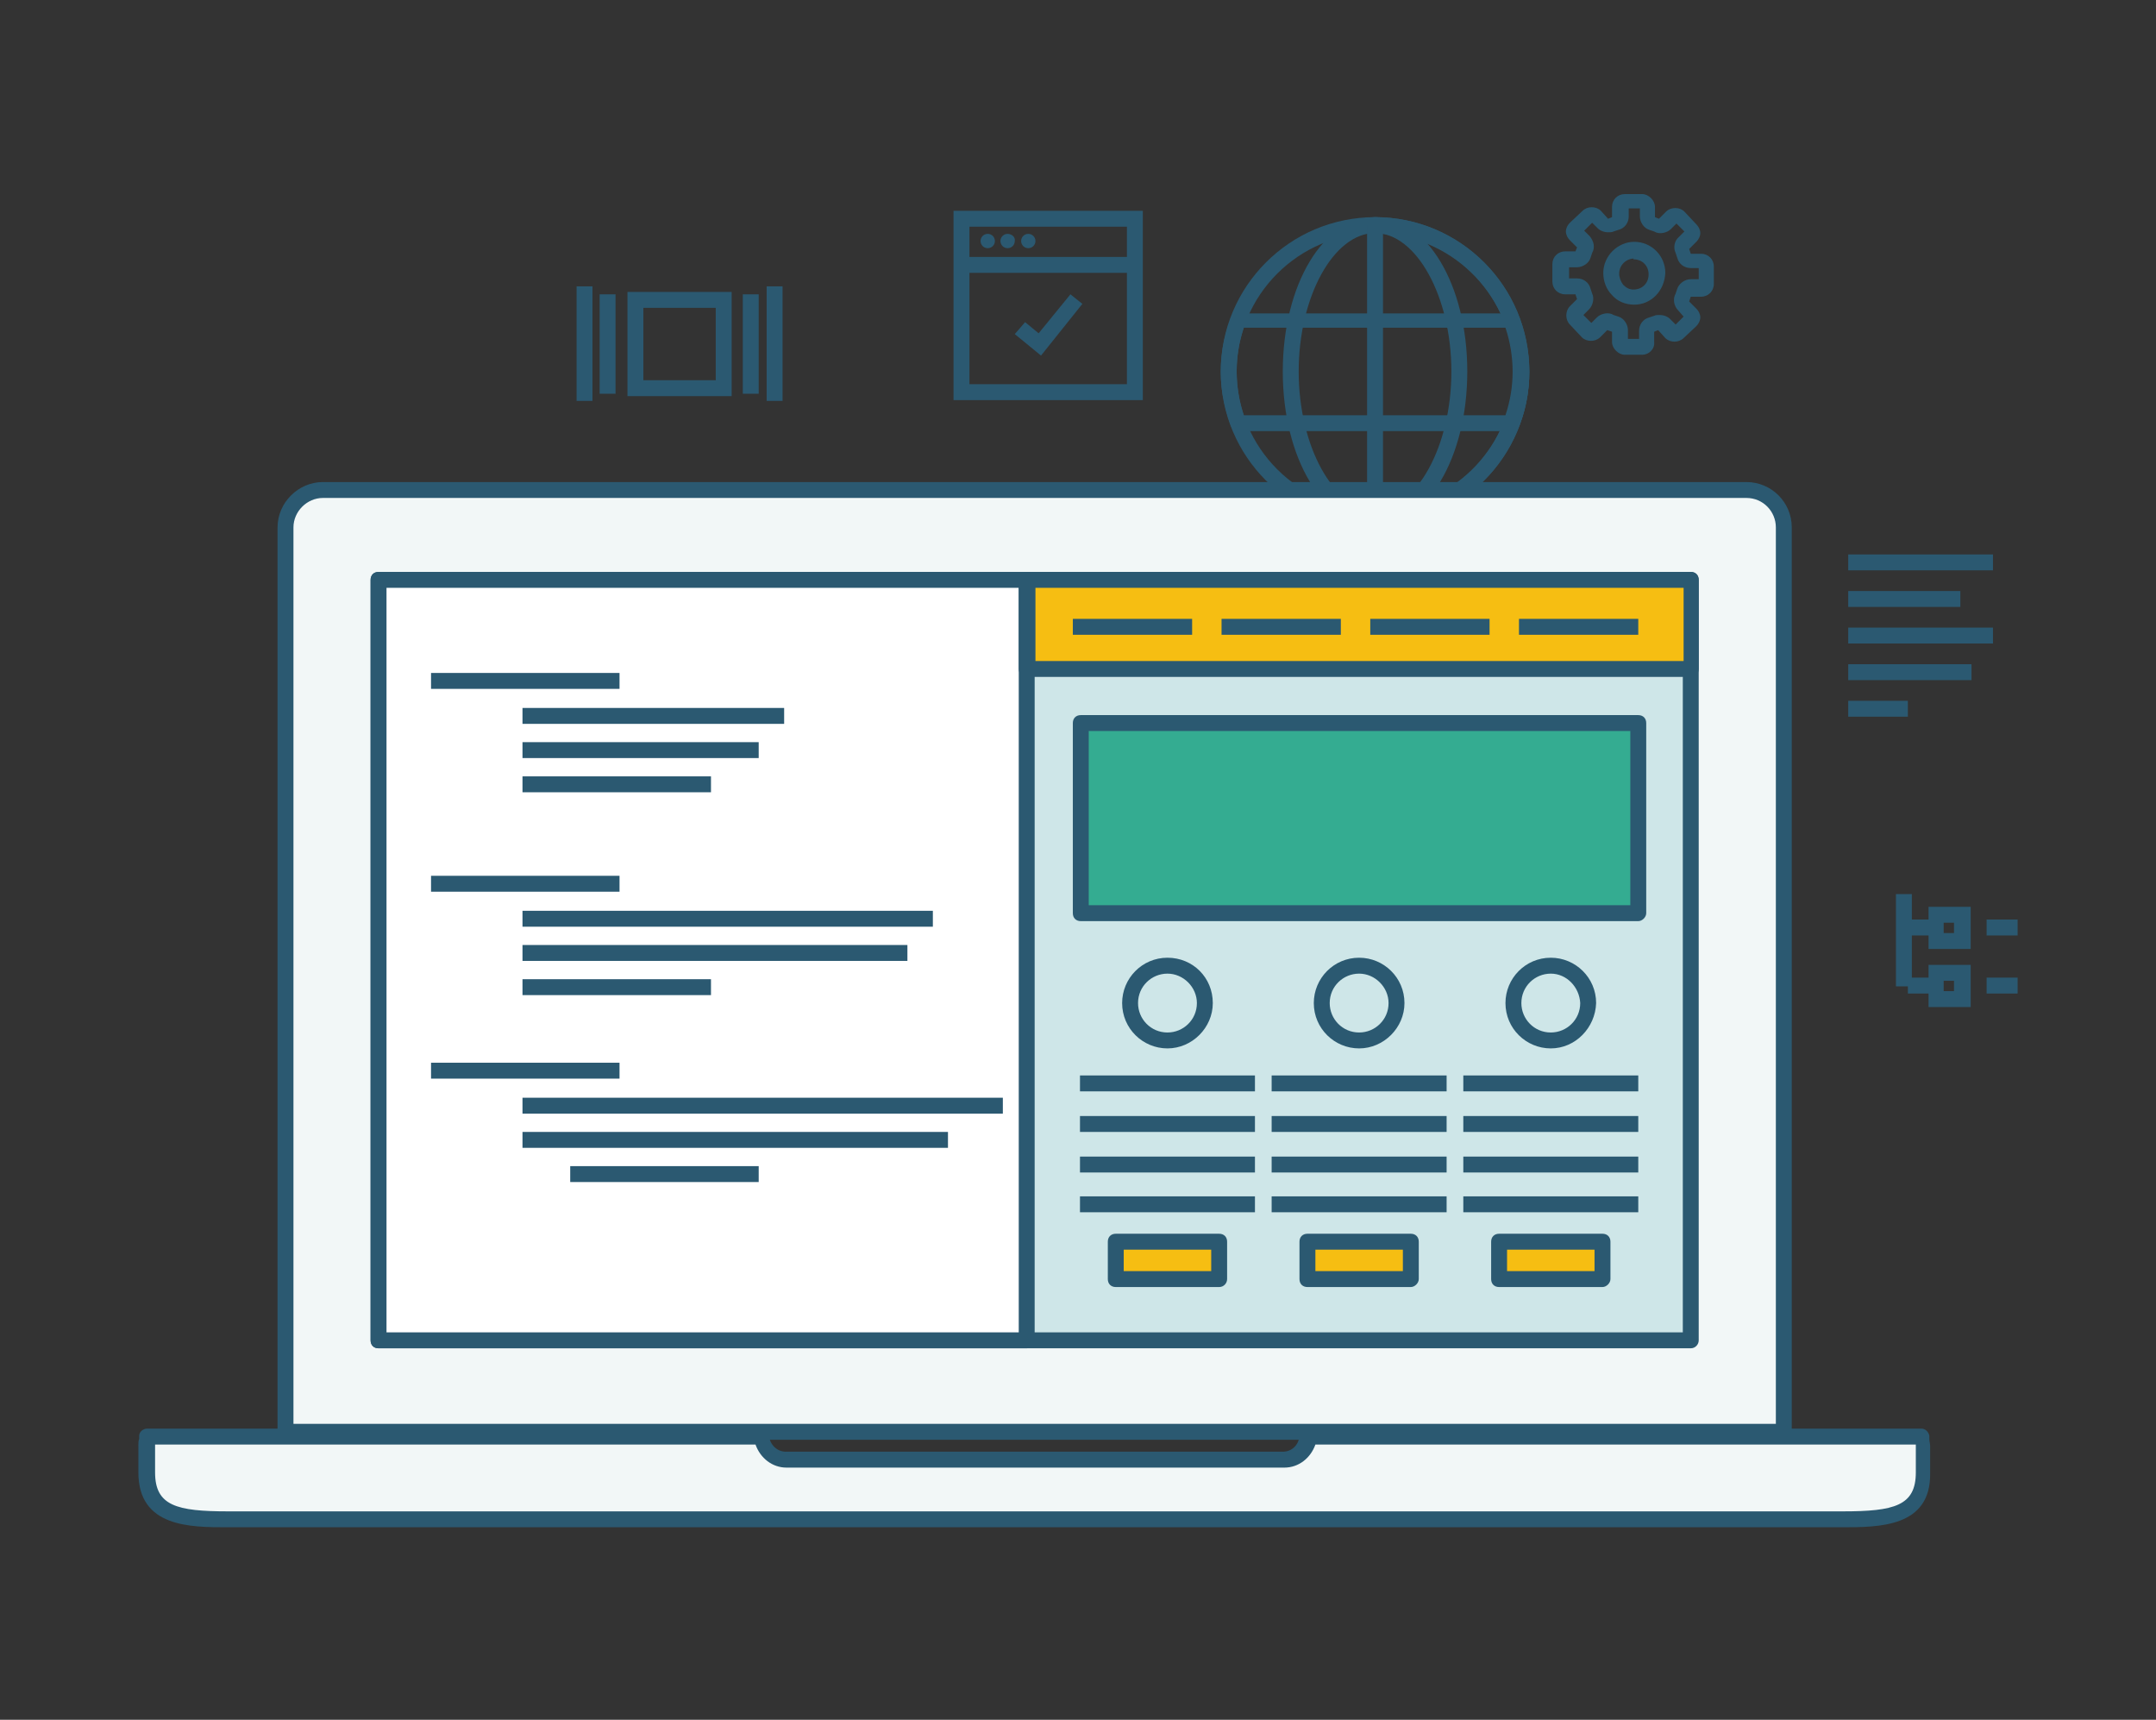 <?xml version="1.0" encoding="utf-8"?>
<!-- Generator: Adobe Illustrator 21.1.0, SVG Export Plug-In . SVG Version: 6.00 Build 0)  -->
<svg version="1.1" id="Layer_1" xmlns="http://www.w3.org/2000/svg" xmlns:xlink="http://www.w3.org/1999/xlink" x="0px" y="0px"
	 viewBox="0 0 271.1 216.2" style="enable-background:new 0 0 271.1 216.2;" xml:space="preserve">
<rect x="0" y="0" width="271.1" height="216.2" fill="#333333" stroke="none"/>
<style type="text/css">
	.st0{fill:#2B5971;}
	.st1{fill:#F2F7F7;}
	.st2{fill:#CEE6E8;}
	.st3{fill:#FFFFFF;}
	.st4{fill:#F6BE12;}
	.st5{fill:#34AC91;}
</style>
<g>
	<g>
		<g>
			<path class="st0" d="M172.9,66.1c-10.7,0-19.4-8.7-19.4-19.4c0-10.7,8.7-19.4,19.4-19.4c10.7,0,19.4,8.7,19.4,19.4
				C192.3,57.4,183.6,66.1,172.9,66.1z M172.9,29.3c-9.6,0-17.4,7.8-17.4,17.4c0,9.6,7.8,17.4,17.4,17.4s17.4-7.8,17.4-17.4
				C190.3,37.1,182.5,29.3,172.9,29.3z"/>
		</g>
		<g>
			<path class="st0" d="M172.9,66.1c-6.5,0-11.6-8.5-11.6-19.4c0-10.9,5.1-19.4,11.6-19.4c6.5,0,11.6,8.5,11.6,19.4
				C184.5,57.6,179.4,66.1,172.9,66.1z M172.9,29.3c-5.2,0-9.6,8-9.6,17.4c0,9.4,4.4,17.4,9.6,17.4c5.2,0,9.6-8,9.6-17.4
				C182.5,37.3,178.1,29.3,172.9,29.3z"/>
		</g>
		<g>
			<path class="st0" d="M172.9,66.1c-0.6,0-1-0.4-1-1V28.3c0-0.6,0.4-1,1-1c10.7,0,19.4,8.7,19.4,19.4
				C192.3,57.4,183.6,66.1,172.9,66.1z M173.9,29.4V64c9.1-0.5,16.4-8.1,16.4-17.3C190.3,37.5,183,29.9,173.9,29.4z"/>
		</g>
		<g>
			<path class="st0" d="M190.1,54.2h-34.4c-0.4,0-0.8-0.3-0.9-0.6c-0.8-2.2-1.3-4.5-1.3-6.8c0-2.3,0.4-4.6,1.3-6.8
				c0.1-0.4,0.5-0.6,0.9-0.6h34.4c0.4,0,0.8,0.3,0.9,0.6c0.8,2.2,1.3,4.5,1.3,6.8c0,2.3-0.4,4.6-1.3,6.8
				C190.9,53.9,190.5,54.2,190.1,54.2z M156.4,52.2h32.9c0.6-1.8,0.9-3.6,0.9-5.5c0-1.8-0.3-3.7-0.9-5.5h-32.9
				c-0.6,1.8-0.9,3.6-0.9,5.5C155.5,48.5,155.8,50.4,156.4,52.2z"/>
		</g>
	</g>
	<g>
		<g>
			<g>
				<path class="st0" d="M143.7,50.3h-23.8V26.5h23.8V50.3z M121.9,48.3h19.8V28.5h-19.8V48.3z"/>
			</g>
			<g>
				<rect x="121.3" y="32.3" class="st0" width="21.1" height="2"/>
			</g>
			<path class="st0" d="M124.2,29.4c-0.5,0-0.9,0.4-0.9,0.9c0,0.5,0.4,0.9,0.9,0.9s0.9-0.4,0.9-0.9
				C125.1,29.8,124.7,29.4,124.2,29.4L124.2,29.4z"/>
			<path class="st0" d="M126.7,29.4c-0.5,0-0.9,0.4-0.9,0.9c0,0.5,0.4,0.9,0.9,0.9s0.9-0.4,0.9-0.9
				C127.7,29.8,127.2,29.4,126.7,29.4L126.7,29.4z"/>
			<path class="st0" d="M129.3,29.4c-0.5,0-0.9,0.4-0.9,0.9c0,0.5,0.4,0.9,0.9,0.9c0.5,0,0.9-0.4,0.9-0.9
				C130.2,29.8,129.8,29.4,129.3,29.4L129.3,29.4z"/>
		</g>
		<g>
			<polygon class="st0" points="130.9,44.7 127.6,42 128.9,40.5 130.6,41.9 134.6,37 136.1,38.2 			"/>
		</g>
	</g>
	<g>
		<g>
			<rect x="249.8" y="115.6" class="st0" width="3.9" height="2"/>
		</g>
		<g>
			<rect x="239.9" y="115.6" class="st0" width="3.2" height="2"/>
		</g>
		<g>
			<rect x="239.9" y="122.9" class="st0" width="3.2" height="2"/>
		</g>
		<g>
			<path class="st0" d="M247.8,119.3h-5.3v-5.3h5.3V119.3z M244.4,117.3h1.3v-1.3h-1.3V117.3z"/>
		</g>
		<g>
			<rect x="249.8" y="122.9" class="st0" width="3.9" height="2"/>
		</g>
		<g>
			<path class="st0" d="M247.8,126.6h-5.3v-5.3h5.3V126.6z M244.4,124.6h1.3v-1.3h-1.3V124.6z"/>
		</g>
		<g>
			<rect x="238.4" y="112.4" class="st0" width="2" height="11.6"/>
		</g>
	</g>
	<g>
		<g>
			<path class="st0" d="M206.5,44.6l-2.2,0c-0.4,0-0.8-0.2-1.1-0.5c-0.3-0.3-0.5-0.7-0.5-1.1l0-1.3l-0.6-0.2l-0.9,0.9
				c-0.6,0.6-1.7,0.6-2.3,0l-1.5-1.6c-0.6-0.6-0.6-1.7,0-2.3l0.9-0.9l-0.2-0.6l-1.3,0c-0.9,0-1.6-0.7-1.6-1.6l0-2.2
				c0-0.9,0.7-1.6,1.6-1.6l1.3,0l0.2-0.5l-0.9-0.9c-0.3-0.3-0.5-0.7-0.5-1.1c0-0.4,0.2-0.8,0.5-1.1l1.6-1.5c0.6-0.6,1.7-0.6,2.3,0
				l0.9,1l0.5-0.2l0-1.3c0-0.9,0.7-1.6,1.6-1.6l2.2,0c0.4,0,0.8,0.2,1.1,0.5c0.3,0.3,0.5,0.7,0.5,1.1l0,1.3l0.5,0.2l0.9-0.9
				c0.6-0.6,1.7-0.6,2.3,0l1.5,1.6c0.3,0.3,0.5,0.7,0.5,1.1c0,0.4-0.2,0.8-0.5,1.1l-0.9,0.9l0.2,0.6l1.3,0c0.9,0,1.6,0.7,1.6,1.6
				l0,2.2c0,0.9-0.7,1.6-1.6,1.6l0,0l-1.3,0l-0.2,0.6l0.9,0.9c0.3,0.3,0.5,0.7,0.5,1.1c0,0.4-0.2,0.8-0.5,1.1l-1.6,1.5
				c-0.6,0.6-1.7,0.6-2.3,0l-0.9-1l-0.5,0.2l0,1.3C208.1,43.9,207.3,44.6,206.5,44.6z M204.7,42.6l1.4,0l0-1c0-0.8,0.5-1.5,1.3-1.7
				l0.6-0.2c0.2-0.1,0.4-0.1,0.7-0.1c0.5,0,1,0.2,1.3,0.5l0.7,0.7l1-1L211,39c-0.5-0.5-0.7-1.4-0.3-2.1l0.2-0.6
				c0.2-0.6,0.9-1.2,1.7-1.2l1,0l0-1.4l-1,0c-0.8,0-1.5-0.5-1.7-1.3l-0.2-0.6c-0.3-0.6-0.2-1.5,0.4-2l0.7-0.7l-1-1l-0.7,0.7
				c-0.5,0.5-1.5,0.7-2.1,0.3l-0.6-0.2c-0.7-0.2-1.2-1-1.2-1.7l0-1l-1.4,0l0,1c0,0.8-0.5,1.5-1.3,1.7l-0.6,0.2
				c-0.2,0.1-0.4,0.1-0.7,0.1c-0.5,0-1-0.2-1.3-0.5l-0.7-0.7l-1,1l0.7,0.7c0.5,0.6,0.7,1.4,0.3,2.1l-0.2,0.6c-0.2,0.7-1,1.2-1.7,1.2
				l-1,0l0,1.4l1,0c0.8,0,1.5,0.5,1.7,1.3l0.2,0.6c0.3,0.6,0.1,1.5-0.4,2l-0.7,0.7l1,1l0.7-0.7c0.5-0.5,1.5-0.7,2.1-0.3l0.6,0.2
				c0.7,0.2,1.2,1,1.2,1.7L204.7,42.6z M205.5,38.3c-1.1,0-2.1-0.4-2.8-1.2c-0.7-0.7-1.1-1.7-1.1-2.8c0-2.1,1.8-3.9,3.9-3.9h0
				c2.2,0,3.9,1.8,3.9,3.9C209.3,36.6,207.6,38.3,205.5,38.3z M205.5,31.5v1c-1,0-1.9,0.8-1.9,1.9c0,0.5,0.2,1,0.5,1.4
				c0.4,0.4,0.8,0.6,1.3,0.6l0,0c1.1,0,1.9-0.8,1.9-1.9c0-1.1-0.8-1.9-1.9-1.9L205.5,31.5z"/>
		</g>
	</g>
	<g>
		<g>
			<path class="st1" d="M40.6,180h179h4.7V66.3c0-2.6-2.1-4.7-4.7-4.7h-179c-2.6,0-4.7,2.1-4.7,4.7V180H40.6z"/>
			<path class="st0" d="M224.3,181H35.9c-0.6,0-1-0.4-1-1V66.3c0-3.1,2.6-5.7,5.7-5.7h179c3.1,0,5.7,2.5,5.7,5.7V180
				C225.3,180.6,224.8,181,224.3,181z M36.9,179h186.4V66.3c0-2-1.6-3.7-3.7-3.7h-179c-2,0-3.7,1.7-3.7,3.7V179z"/>
		</g>
		<g>
			<rect x="47.6" y="72.9" class="st2" width="165" height="95.6"/>
			<path class="st0" d="M212.6,169.5h-165c-0.6,0-1-0.4-1-1V72.9c0-0.6,0.4-1,1-1h165c0.6,0,1,0.4,1,1v95.6
				C213.6,169,213.2,169.5,212.6,169.5z M48.6,167.5h163V73.9h-163V167.5z"/>
		</g>
		<g>
			<rect x="47.6" y="72.9" class="st3" width="81.5" height="95.6"/>
			<path class="st0" d="M129.1,169.5H47.6c-0.6,0-1-0.4-1-1V72.9c0-0.6,0.4-1,1-1h81.5c0.6,0,1,0.4,1,1v95.6
				C130.1,169,129.7,169.5,129.1,169.5z M48.6,167.5h79.5V73.9H48.6V167.5z"/>
		</g>
		<g>
			<rect x="129.2" y="72.9" class="st4" width="83.5" height="11.2"/>
			<path class="st0" d="M212.6,85.1h-83.5c-0.6,0-1-0.4-1-1V72.9c0-0.6,0.4-1,1-1h83.5c0.6,0,1,0.4,1,1v11.2
				C213.6,84.7,213.2,85.1,212.6,85.1z M130.2,83.1h81.5v-9.2h-81.5V83.1z"/>
		</g>
		<g>
			<rect x="135.8" y="90.9" class="st5" width="70.1" height="23.9"/>
			<path class="st0" d="M206,115.8h-70.1c-0.6,0-1-0.4-1-1V90.9c0-0.6,0.4-1,1-1H206c0.6,0,1,0.4,1,1v23.9
				C207,115.3,206.5,115.8,206,115.8z M136.8,113.8H205V91.9h-68.1V113.8z"/>
		</g>
		<g>
			<path class="st1" d="M241.7,180.6h-77.2c-0.2,1.6-1.4,2.9-3.1,2.9H98.9c-1.6,0-2.9-1.3-3.1-2.9H18.6c0,0.4-0.1,0.7-0.1,1.1v3.4
				c0,5.6,4.5,5.9,10.2,5.9h203c5.6,0,10.2-0.3,10.2-5.9v-3.4C241.8,181.3,241.7,181,241.7,180.6z"/>
			<path class="st0" d="M231.6,192h-203c-4.7,0-11.2,0-11.2-6.9v-3.4c0-0.3,0-0.6,0.1-0.8c0-0.1,0-0.3,0-0.4c0-0.5,0.5-0.9,1-0.9
				h77.2c0.5,0,0.9,0.4,1,0.9c0.1,1.1,1,2,2.1,2h62.5c1.1,0,2-0.8,2.1-2c0.1-0.5,0.5-0.9,1-0.9h77.2c0.5,0,0.9,0.4,1,0.9
				c0,0.1,0,0.2,0,0.4c0,0.3,0.1,0.6,0.1,0.9v3.4C242.8,192,236.3,192,231.6,192z M19.5,181.6c0,0,0,0.1,0,0.1v3.4
				c0,4.2,2.7,4.9,9.2,4.9h203c6.5,0,9.2-0.7,9.2-4.9v-3.4c0,0,0-0.1,0-0.1h-75.5c-0.6,1.7-2.1,2.9-3.9,2.9H98.9
				c-1.8,0-3.3-1.2-3.9-2.9H19.5z"/>
		</g>
		<g>
			<g>
				<rect x="54.2" y="84.6" class="st0" width="23.7" height="2"/>
			</g>
			<g>
				<rect x="65.7" y="89" class="st0" width="32.9" height="2"/>
			</g>
			<g>
				<rect x="65.7" y="93.3" class="st0" width="29.7" height="2"/>
			</g>
			<g>
				<rect x="65.7" y="97.6" class="st0" width="23.7" height="2"/>
			</g>
			<g>
				<rect x="54.2" y="133.6" class="st0" width="23.7" height="2"/>
			</g>
			<g>
				<rect x="65.7" y="138" class="st0" width="60.4" height="2"/>
			</g>
			<g>
				<rect x="65.7" y="142.3" class="st0" width="53.5" height="2"/>
			</g>
			<g>
				<rect x="71.7" y="146.6" class="st0" width="23.7" height="2"/>
			</g>
			<g>
				<rect x="54.2" y="110.1" class="st0" width="23.7" height="2"/>
			</g>
			<g>
				<rect x="65.7" y="114.5" class="st0" width="51.6" height="2"/>
			</g>
			<g>
				<rect x="65.7" y="118.8" class="st0" width="48.4" height="2"/>
			</g>
			<g>
				<rect x="65.7" y="123.1" class="st0" width="23.7" height="2"/>
			</g>
		</g>
		<g>
			<g>
				<rect x="135.8" y="135.2" class="st0" width="22" height="2"/>
			</g>
			<g>
				<rect x="135.8" y="140.3" class="st0" width="22" height="2"/>
			</g>
			<g>
				<rect x="135.8" y="145.4" class="st0" width="22" height="2"/>
			</g>
			<g>
				<rect x="135.8" y="150.4" class="st0" width="22" height="2"/>
			</g>
			<g>
				<circle class="st2" cx="146.8" cy="126.1" r="4.7"/>
				<path class="st0" d="M146.8,131.8c-3.1,0-5.7-2.5-5.7-5.7c0-3.1,2.5-5.7,5.7-5.7s5.7,2.5,5.7,5.7
					C152.5,129.2,149.9,131.8,146.8,131.8z M146.8,122.4c-2,0-3.7,1.6-3.7,3.7c0,2,1.6,3.7,3.7,3.7c2,0,3.7-1.6,3.7-3.7
					C150.5,124.1,148.8,122.4,146.8,122.4z"/>
			</g>
			<g>
				<rect x="140.3" y="156.1" class="st4" width="13" height="4.7"/>
				<path class="st0" d="M153.3,161.8h-13c-0.6,0-1-0.4-1-1v-4.7c0-0.6,0.4-1,1-1h13c0.6,0,1,0.4,1,1v4.7
					C154.3,161.3,153.9,161.8,153.3,161.8z M141.3,159.8h11v-2.7h-11V159.8z"/>
			</g>
		</g>
		<g>
			<g>
				<rect x="159.9" y="135.2" class="st0" width="22" height="2"/>
			</g>
			<g>
				<rect x="159.9" y="140.3" class="st0" width="22" height="2"/>
			</g>
			<g>
				<rect x="159.9" y="145.4" class="st0" width="22" height="2"/>
			</g>
			<g>
				<rect x="159.9" y="150.4" class="st0" width="22" height="2"/>
			</g>
			<g>
				<circle class="st2" cx="170.9" cy="126.1" r="4.7"/>
				<path class="st0" d="M170.9,131.8c-3.1,0-5.7-2.5-5.7-5.7c0-3.1,2.5-5.7,5.7-5.7c3.1,0,5.7,2.5,5.7,5.7
					C176.6,129.2,174,131.8,170.9,131.8z M170.9,122.4c-2,0-3.7,1.6-3.7,3.7c0,2,1.6,3.7,3.7,3.7c2,0,3.7-1.6,3.7-3.7
					C174.6,124.1,172.9,122.4,170.9,122.4z"/>
			</g>
			<g>
				<rect x="164.4" y="156.1" class="st4" width="13" height="4.7"/>
				<path class="st0" d="M177.4,161.8h-13c-0.6,0-1-0.4-1-1v-4.7c0-0.6,0.4-1,1-1h13c0.6,0,1,0.4,1,1v4.7
					C178.4,161.3,177.9,161.8,177.4,161.8z M165.4,159.8h11v-2.7h-11V159.8z"/>
			</g>
		</g>
		<g>
			<g>
				<rect x="184" y="135.2" class="st0" width="22" height="2"/>
			</g>
			<g>
				<rect x="184" y="140.3" class="st0" width="22" height="2"/>
			</g>
			<g>
				<rect x="184" y="145.4" class="st0" width="22" height="2"/>
			</g>
			<g>
				<rect x="184" y="150.4" class="st0" width="22" height="2"/>
			</g>
			<g>
				<circle class="st2" cx="195" cy="126.1" r="4.7"/>
				<path class="st0" d="M195,131.8c-3.1,0-5.7-2.5-5.7-5.7c0-3.1,2.5-5.7,5.7-5.7c3.1,0,5.7,2.5,5.7,5.7
					C200.6,129.2,198.1,131.8,195,131.8z M195,122.4c-2,0-3.7,1.6-3.7,3.7c0,2,1.6,3.7,3.7,3.7c2,0,3.7-1.6,3.7-3.7
					C198.6,124.1,197,122.4,195,122.4z"/>
			</g>
			<g>
				<rect x="188.5" y="156.1" class="st4" width="13" height="4.7"/>
				<path class="st0" d="M201.5,161.8h-13c-0.6,0-1-0.4-1-1v-4.7c0-0.6,0.4-1,1-1h13c0.6,0,1,0.4,1,1v4.7
					C202.5,161.3,202,161.8,201.5,161.8z M189.5,159.8h11v-2.7h-11V159.8z"/>
			</g>
		</g>
		<g>
			<rect x="134.9" y="77.8" class="st0" width="15" height="2"/>
		</g>
		<g>
			<rect x="153.6" y="77.8" class="st0" width="15" height="2"/>
		</g>
		<g>
			<rect x="172.3" y="77.8" class="st0" width="15" height="2"/>
		</g>
		<g>
			<rect x="191" y="77.8" class="st0" width="15" height="2"/>
		</g>
	</g>
	<g>
		<g>
			<rect x="232.4" y="69.7" class="st0" width="18.2" height="2"/>
		</g>
		<g>
			<rect x="232.4" y="74.3" class="st0" width="14.1" height="2"/>
		</g>
		<g>
			<rect x="232.4" y="78.9" class="st0" width="18.2" height="2"/>
		</g>
		<g>
			<rect x="232.4" y="83.5" class="st0" width="15.5" height="2"/>
		</g>
		<g>
			<rect x="232.4" y="88.1" class="st0" width="7.5" height="2"/>
		</g>
	</g>
	<g>
		<g>
			<path class="st0" d="M92,49.8H78.9V36.7H92V49.8z M80.9,47.8H90v-9.1h-9.1V47.8z"/>
		</g>
		<g>
			<g>
				<rect x="72.5" y="36" class="st0" width="2" height="14.4"/>
			</g>
			<g>
				<rect x="75.4" y="37" class="st0" width="2" height="12.5"/>
			</g>
			<g>
				<rect x="96.4" y="36" class="st0" width="2" height="14.4"/>
			</g>
			<g>
				<rect x="93.4" y="37" class="st0" width="2" height="12.5"/>
			</g>
		</g>
	</g>
</g>
</svg>
